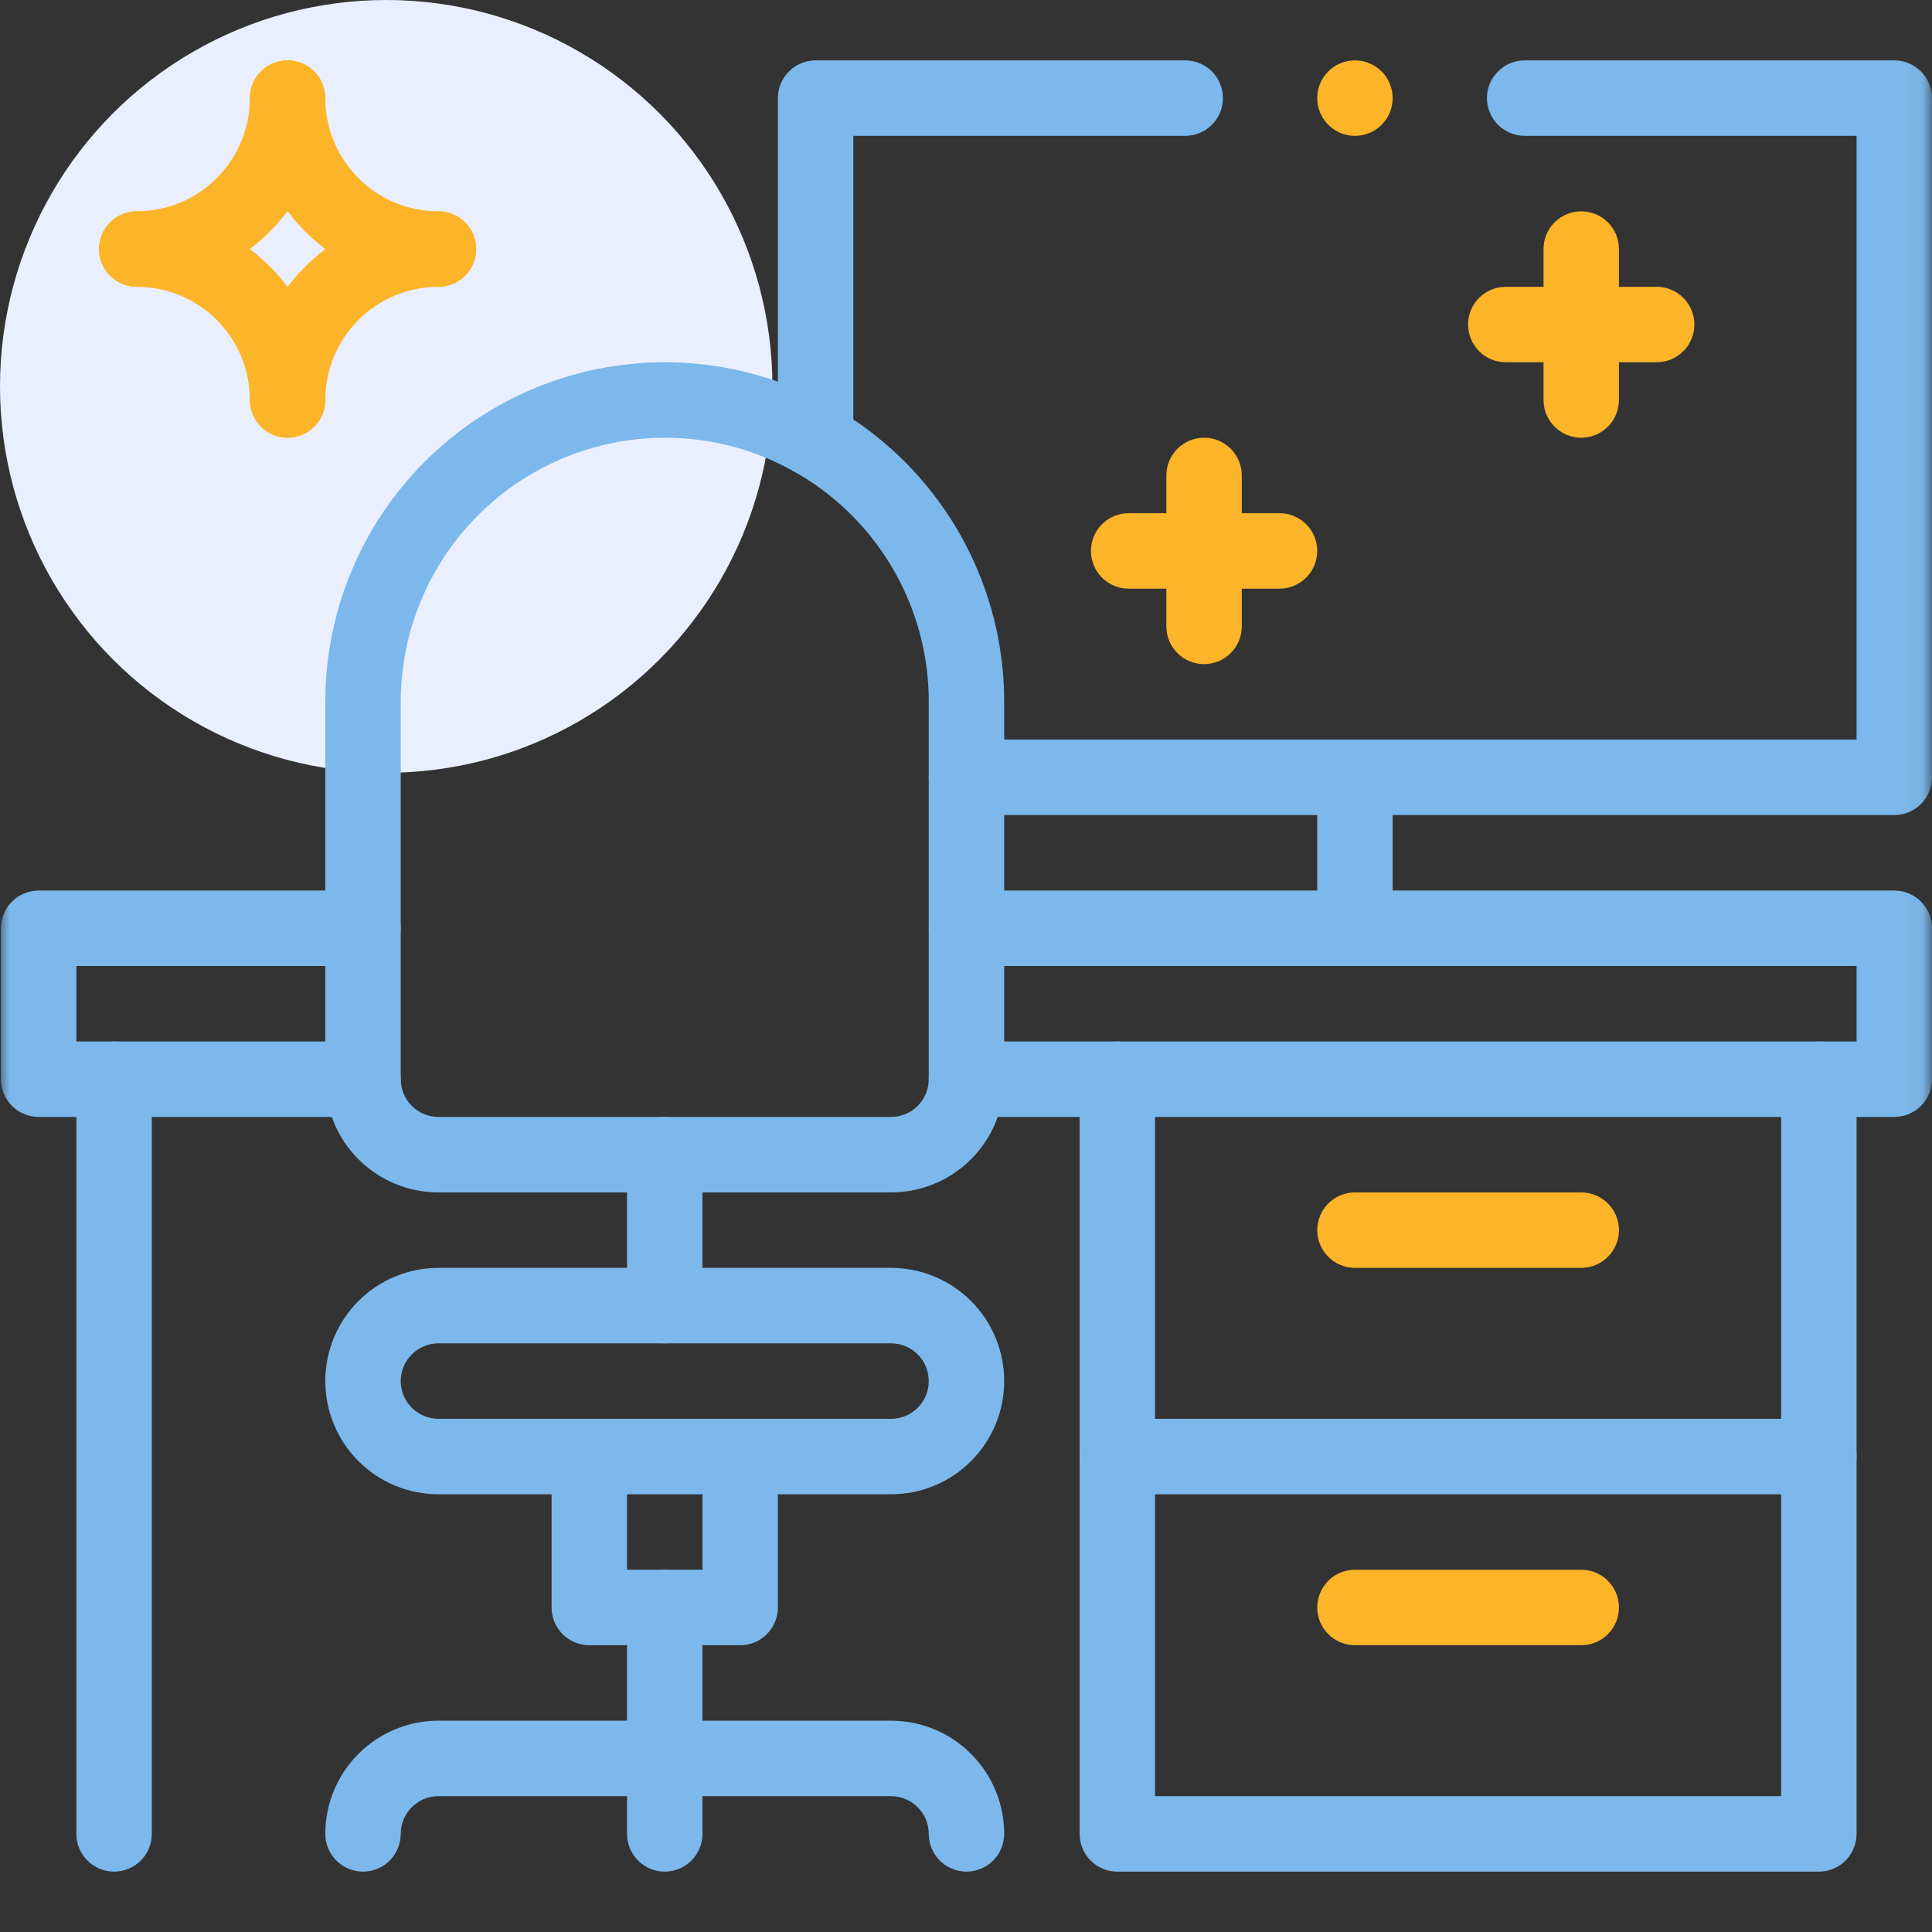 <svg width="100" height="100" viewBox="0 0 100 100" fill="none" xmlns="http://www.w3.org/2000/svg">
<rect x="0" y="0" width="100" height="100" fill="#333333" stroke="none"/>
<g clip-path="url(#clip0_228_327)">
<ellipse cx="19.99" cy="20" rx="19.99" ry="20" fill="#EAEFFF"/>
<mask id="mask0_228_327" style="mask-type:luminance" maskUnits="userSpaceOnUse" x="0" y="0" width="100" height="100">
<path d="M99.951 0H0V100H99.951V0Z" fill="white"/>
</mask>
<g mask="url(#mask0_228_327)">
<path d="M46.12 61.719H22.694C21.141 61.719 19.651 61.101 18.553 60.003C17.454 58.904 16.837 57.413 16.837 55.859V36.328C16.837 31.666 18.689 27.195 21.983 23.898C25.278 20.602 29.747 18.75 34.407 18.75C39.067 18.75 43.536 20.602 46.831 23.898C50.126 27.195 51.977 31.666 51.977 36.328V55.859C51.977 57.413 51.36 58.904 50.261 60.003C49.163 61.101 47.673 61.719 46.12 61.719ZM34.407 22.656C30.784 22.66 27.311 24.102 24.749 26.665C22.187 29.228 20.746 32.703 20.742 36.328V55.859C20.742 56.377 20.948 56.874 21.314 57.24C21.68 57.607 22.176 57.812 22.694 57.812H46.12C46.638 57.812 47.134 57.607 47.501 57.24C47.867 56.874 48.072 56.377 48.072 55.859V36.328C48.074 34.532 47.721 32.754 47.035 31.095C46.348 29.435 45.342 27.928 44.073 26.658C42.803 25.388 41.297 24.381 39.638 23.694C37.98 23.008 36.202 22.655 34.407 22.656Z" fill="#7CB8EB"/>
<path d="M46.12 77.344H22.694C21.141 77.344 19.651 76.726 18.553 75.628C17.454 74.529 16.837 73.038 16.837 71.484C16.837 69.93 17.454 68.44 18.553 67.341C19.651 66.242 21.141 65.625 22.694 65.625H46.12C47.673 65.625 49.163 66.242 50.261 67.341C51.36 68.44 51.977 69.93 51.977 71.484C51.977 73.038 51.36 74.529 50.261 75.628C49.163 76.726 47.673 77.344 46.12 77.344ZM22.694 69.531C22.176 69.531 21.68 69.737 21.314 70.103C20.948 70.47 20.742 70.966 20.742 71.484C20.742 72.002 20.948 72.499 21.314 72.865C21.68 73.232 22.176 73.438 22.694 73.438H46.12C46.638 73.438 47.134 73.232 47.501 72.865C47.867 72.499 48.072 72.002 48.072 71.484C48.072 70.966 47.867 70.47 47.501 70.103C47.134 69.737 46.638 69.531 46.12 69.531H22.694Z" fill="#7CB8EB"/>
<path d="M18.79 57.812H2.001C1.745 57.812 1.491 57.762 1.254 57.664C1.017 57.566 0.802 57.422 0.621 57.24C0.255 56.874 0.049 56.377 0.049 55.859V48.047C0.049 47.529 0.255 47.032 0.621 46.666C0.987 46.3 1.483 46.094 2.001 46.094H18.79C19.307 46.094 19.804 46.3 20.17 46.666C20.536 47.032 20.742 47.529 20.742 48.047C20.742 48.565 20.536 49.062 20.17 49.428C19.804 49.794 19.307 50 18.79 50H3.953V53.906H18.79C19.307 53.906 19.804 54.112 20.17 54.478C20.536 54.845 20.742 55.341 20.742 55.859C20.742 56.377 20.536 56.874 20.17 57.24C19.804 57.607 19.307 57.812 18.79 57.812Z" fill="#7CB8EB"/>
<path d="M98.048 57.812H50.024C49.507 57.812 49.01 57.607 48.644 57.24C48.278 56.874 48.072 56.377 48.072 55.859C48.072 55.341 48.278 54.845 48.644 54.478C49.01 54.112 49.507 53.906 50.024 53.906H96.096V50H50.024C49.507 50 49.01 49.794 48.644 49.428C48.278 49.062 48.072 48.565 48.072 48.047C48.072 47.529 48.278 47.032 48.644 46.666C49.01 46.3 49.507 46.094 50.024 46.094H98.048C98.566 46.094 99.062 46.3 99.428 46.666C99.794 47.032 100 47.529 100 48.047V55.859C100 56.377 99.794 56.874 99.428 57.24C99.062 57.607 98.566 57.812 98.048 57.812Z" fill="#7CB8EB"/>
<path d="M5.905 96.875C5.388 96.875 4.891 96.669 4.525 96.303C4.159 95.937 3.953 95.44 3.953 94.922V55.859C3.953 55.341 4.159 54.845 4.525 54.478C4.891 54.112 5.388 53.906 5.905 53.906C6.423 53.906 6.92 54.112 7.286 54.478C7.652 54.845 7.857 55.341 7.857 55.859V94.922C7.857 95.44 7.652 95.937 7.286 96.303C6.92 96.669 6.423 96.875 5.905 96.875Z" fill="#7CB8EB"/>
<path d="M94.144 96.875H57.833C57.315 96.875 56.819 96.669 56.453 96.303C56.087 95.937 55.881 95.44 55.881 94.922V55.859C55.881 55.341 56.087 54.845 56.453 54.478C56.819 54.112 57.315 53.906 57.833 53.906C58.351 53.906 58.847 54.112 59.214 54.478C59.58 54.845 59.785 55.341 59.785 55.859V92.969H92.191V55.859C92.191 55.341 92.397 54.845 92.763 54.478C93.129 54.112 93.626 53.906 94.144 53.906C94.661 53.906 95.158 54.112 95.524 54.478C95.89 54.845 96.096 55.341 96.096 55.859V94.922C96.096 95.44 95.89 95.937 95.524 96.303C95.158 96.669 94.661 96.875 94.144 96.875Z" fill="#7CB8EB"/>
<path d="M50.024 96.875C49.507 96.875 49.01 96.669 48.644 96.303C48.278 95.937 48.072 95.44 48.072 94.922C48.072 94.404 47.867 93.907 47.501 93.541C47.134 93.174 46.638 92.969 46.12 92.969H22.694C22.176 92.969 21.68 93.174 21.314 93.541C20.948 93.907 20.742 94.404 20.742 94.922C20.742 95.44 20.536 95.937 20.17 96.303C19.804 96.669 19.307 96.875 18.79 96.875C18.272 96.875 17.775 96.669 17.409 96.303C17.043 95.937 16.837 95.44 16.837 94.922C16.837 93.368 17.454 91.877 18.553 90.779C19.651 89.68 21.141 89.062 22.694 89.062H46.12C47.673 89.062 49.163 89.68 50.261 90.779C51.36 91.877 51.977 93.368 51.977 94.922C51.977 95.44 51.771 95.937 51.405 96.303C51.039 96.669 50.542 96.875 50.024 96.875Z" fill="#7CB8EB"/>
<path d="M34.407 96.875C33.889 96.875 33.393 96.669 33.027 96.303C32.66 95.937 32.455 95.44 32.455 94.922V83.203C32.455 82.685 32.66 82.188 33.027 81.822C33.393 81.456 33.889 81.25 34.407 81.25C34.925 81.25 35.421 81.456 35.787 81.822C36.154 82.188 36.359 82.685 36.359 83.203V94.922C36.359 95.44 36.154 95.937 35.787 96.303C35.421 96.669 34.925 96.875 34.407 96.875Z" fill="#7CB8EB"/>
<path d="M34.407 69.531C33.889 69.531 33.393 69.326 33.027 68.959C32.66 68.593 32.455 68.096 32.455 67.578V59.766C32.455 59.248 32.66 58.751 33.027 58.385C33.393 58.018 33.889 57.812 34.407 57.812C34.925 57.812 35.421 58.018 35.787 58.385C36.154 58.751 36.359 59.248 36.359 59.766V67.578C36.359 68.096 36.154 68.593 35.787 68.959C35.421 69.326 34.925 69.531 34.407 69.531Z" fill="#7CB8EB"/>
<path d="M38.311 85.156H30.503C29.985 85.156 29.488 84.951 29.122 84.584C28.756 84.218 28.55 83.721 28.55 83.203V75.391C28.55 74.873 28.756 74.376 29.122 74.01C29.488 73.643 29.985 73.438 30.503 73.438C31.02 73.438 31.517 73.643 31.883 74.01C32.249 74.376 32.455 74.873 32.455 75.391V81.25H36.359V75.391C36.359 74.873 36.565 74.376 36.931 74.01C37.297 73.643 37.794 73.438 38.311 73.438C38.829 73.438 39.326 73.643 39.692 74.01C40.058 74.376 40.264 74.873 40.264 75.391V83.203C40.264 83.721 40.058 84.218 39.692 84.584C39.326 84.951 38.829 85.156 38.311 85.156Z" fill="#7CB8EB"/>
<path d="M94.144 77.344H57.833C57.315 77.344 56.819 77.138 56.453 76.772C56.087 76.405 55.881 75.909 55.881 75.391C55.881 74.873 56.087 74.376 56.453 74.01C56.819 73.643 57.315 73.438 57.833 73.438H94.144C94.661 73.438 95.158 73.643 95.524 74.01C95.89 74.376 96.096 74.873 96.096 75.391C96.096 75.909 95.89 76.405 95.524 76.772C95.158 77.138 94.661 77.344 94.144 77.344Z" fill="#7CB8EB"/>
<path d="M81.845 65.625H70.132C69.614 65.625 69.118 65.419 68.751 65.053C68.385 64.687 68.18 64.19 68.18 63.672C68.18 63.154 68.385 62.657 68.751 62.291C69.118 61.925 69.614 61.719 70.132 61.719H81.845C82.363 61.719 82.859 61.925 83.225 62.291C83.591 62.657 83.797 63.154 83.797 63.672C83.797 64.19 83.591 64.687 83.225 65.053C82.859 65.419 82.363 65.625 81.845 65.625Z" fill="#FCB428"/>
<path d="M81.845 85.156H70.132C69.614 85.156 69.118 84.951 68.751 84.584C68.385 84.218 68.18 83.721 68.18 83.203C68.18 82.685 68.385 82.188 68.751 81.822C69.118 81.456 69.614 81.25 70.132 81.25H81.845C82.363 81.25 82.859 81.456 83.225 81.822C83.591 82.188 83.797 82.685 83.797 83.203C83.797 83.721 83.591 84.218 83.225 84.584C82.859 84.951 82.363 85.156 81.845 85.156Z" fill="#FCB428"/>
<path d="M70.132 50C69.614 50 69.118 49.794 68.751 49.428C68.385 49.062 68.18 48.565 68.18 48.047V40.234C68.18 39.716 68.385 39.22 68.751 38.853C69.118 38.487 69.614 38.281 70.132 38.281C70.65 38.281 71.146 38.487 71.512 38.853C71.878 39.22 72.084 39.716 72.084 40.234V48.047C72.084 48.565 71.878 49.062 71.512 49.428C71.146 49.794 70.65 50 70.132 50Z" fill="#7CB8EB"/>
<path d="M14.885 22.656C14.368 22.656 13.871 22.451 13.505 22.084C13.139 21.718 12.933 21.221 12.933 20.703C12.936 18.114 13.966 15.632 15.795 13.801C17.625 11.97 20.106 10.941 22.694 10.938C23.212 10.938 23.708 11.143 24.074 11.51C24.441 11.876 24.646 12.373 24.646 12.891C24.646 13.409 24.441 13.905 24.074 14.272C23.708 14.638 23.212 14.844 22.694 14.844C21.141 14.844 19.651 15.461 18.553 16.56C17.454 17.659 16.837 19.149 16.837 20.703C16.837 21.221 16.632 21.718 16.266 22.084C15.9 22.451 15.403 22.656 14.885 22.656Z" fill="#FCB428"/>
<path d="M14.885 22.656C14.368 22.656 13.871 22.451 13.505 22.084C13.139 21.718 12.933 21.221 12.933 20.703C12.933 19.934 12.782 19.172 12.487 18.461C12.193 17.75 11.762 17.104 11.218 16.56C10.674 16.016 10.028 15.584 9.318 15.29C8.607 14.995 7.846 14.844 7.077 14.844C6.559 14.844 6.062 14.638 5.696 14.272C5.33 13.905 5.124 13.409 5.124 12.891C5.124 12.373 5.33 11.876 5.696 11.51C6.062 11.143 6.559 10.938 7.077 10.938C9.664 10.941 12.145 11.97 13.975 13.801C15.805 15.632 16.834 18.114 16.837 20.703C16.837 21.221 16.632 21.718 16.266 22.084C15.9 22.451 15.403 22.656 14.885 22.656Z" fill="#FCB428"/>
<path d="M22.694 14.844C20.106 14.841 17.625 13.811 15.795 11.98C13.966 10.149 12.936 7.667 12.933 5.078C12.933 4.56 13.139 4.063 13.505 3.697C13.871 3.331 14.368 3.125 14.885 3.125C15.403 3.125 15.9 3.331 16.266 3.697C16.632 4.063 16.837 4.56 16.837 5.078C16.837 6.632 17.454 8.122 18.553 9.221C19.651 10.32 21.141 10.938 22.694 10.938C23.212 10.938 23.708 11.143 24.074 11.51C24.441 11.876 24.646 12.373 24.646 12.891C24.646 13.409 24.441 13.905 24.074 14.272C23.708 14.638 23.212 14.844 22.694 14.844Z" fill="#FCB428"/>
<path d="M7.077 14.844C6.559 14.844 6.062 14.638 5.696 14.272C5.33 13.905 5.124 13.409 5.124 12.891C5.124 12.373 5.33 11.876 5.696 11.51C6.062 11.143 6.559 10.938 7.077 10.938C7.846 10.938 8.607 10.786 9.318 10.492C10.028 10.197 10.674 9.765 11.218 9.221C11.762 8.677 12.193 8.031 12.487 7.32C12.782 6.61 12.933 5.848 12.933 5.078C12.933 4.56 13.139 4.063 13.505 3.697C13.871 3.331 14.368 3.125 14.885 3.125C15.403 3.125 15.9 3.331 16.266 3.697C16.632 4.063 16.837 4.56 16.837 5.078C16.834 7.667 15.805 10.149 13.975 11.98C12.145 13.811 9.664 14.841 7.077 14.844Z" fill="#FCB428"/>
<path d="M62.323 34.375C61.805 34.375 61.309 34.169 60.943 33.803C60.577 33.437 60.371 32.94 60.371 32.422V24.609C60.371 24.091 60.577 23.595 60.943 23.228C61.309 22.862 61.805 22.656 62.323 22.656C62.841 22.656 63.337 22.862 63.703 23.228C64.07 23.595 64.275 24.091 64.275 24.609V32.422C64.275 32.678 64.225 32.932 64.127 33.169C64.028 33.406 63.885 33.622 63.703 33.803C63.522 33.984 63.307 34.128 63.07 34.226C62.833 34.325 62.579 34.375 62.323 34.375Z" fill="#FCB428"/>
<path d="M66.227 30.469H58.419C57.901 30.469 57.404 30.263 57.038 29.897C56.672 29.53 56.467 29.034 56.467 28.516C56.467 27.998 56.672 27.501 57.038 27.135C57.404 26.768 57.901 26.562 58.419 26.562H66.227C66.745 26.562 67.242 26.768 67.608 27.135C67.974 27.501 68.18 27.998 68.18 28.516C68.18 29.034 67.974 29.53 67.608 29.897C67.242 30.263 66.745 30.469 66.227 30.469Z" fill="#FCB428"/>
<path d="M81.845 22.656C81.327 22.656 80.831 22.451 80.464 22.084C80.098 21.718 79.893 21.221 79.893 20.703V12.891C79.893 12.373 80.098 11.876 80.464 11.51C80.831 11.143 81.327 10.938 81.845 10.938C82.363 10.938 82.859 11.143 83.225 11.51C83.591 11.876 83.797 12.373 83.797 12.891V20.703C83.797 21.221 83.591 21.718 83.225 22.084C82.859 22.451 82.363 22.656 81.845 22.656Z" fill="#FCB428"/>
<path d="M85.749 18.75H77.941C77.423 18.75 76.926 18.544 76.56 18.178C76.194 17.812 75.988 17.315 75.988 16.797C75.988 16.279 76.194 15.782 76.56 15.416C76.926 15.05 77.423 14.844 77.941 14.844H85.749C86.267 14.844 86.763 15.05 87.129 15.416C87.496 15.782 87.701 16.279 87.701 16.797C87.701 17.315 87.496 17.812 87.129 18.178C86.763 18.544 86.267 18.75 85.749 18.75Z" fill="#FCB428"/>
<path d="M72.084 5.078C72.084 5.464 71.969 5.842 71.755 6.163C71.54 6.484 71.236 6.735 70.879 6.883C70.522 7.03 70.13 7.069 69.751 6.994C69.372 6.918 69.024 6.732 68.751 6.459C68.478 6.186 68.293 5.838 68.217 5.459C68.142 5.08 68.18 4.688 68.328 4.331C68.476 3.974 68.726 3.669 69.047 3.454C69.368 3.24 69.746 3.125 70.132 3.125C70.65 3.125 71.146 3.331 71.512 3.697C71.878 4.063 72.084 4.56 72.084 5.078Z" fill="#FCB428"/>
<path d="M42.216 24.746C41.698 24.746 41.201 24.54 40.835 24.174C40.469 23.808 40.264 23.311 40.264 22.793V5.078C40.264 4.56 40.469 4.063 40.835 3.697C41.201 3.331 41.698 3.125 42.216 3.125H61.347C61.865 3.125 62.361 3.331 62.727 3.697C63.093 4.063 63.299 4.56 63.299 5.078C63.299 5.596 63.093 6.093 62.727 6.459C62.361 6.825 61.865 7.031 61.347 7.031H44.168V22.793C44.168 23.311 43.962 23.808 43.596 24.174C43.23 24.54 42.733 24.746 42.216 24.746Z" fill="#7CB8EB"/>
<path d="M98.048 42.188H50.024C49.507 42.188 49.01 41.982 48.644 41.615C48.278 41.249 48.072 40.752 48.072 40.234C48.072 39.716 48.278 39.22 48.644 38.853C49.01 38.487 49.507 38.281 50.024 38.281H96.096V7.031H78.916C78.399 7.031 77.902 6.825 77.536 6.459C77.17 6.093 76.964 5.596 76.964 5.078C76.964 4.56 77.17 4.063 77.536 3.697C77.902 3.331 78.399 3.125 78.916 3.125H98.048C98.566 3.125 99.062 3.331 99.428 3.697C99.794 4.063 100 4.56 100 5.078V40.234C100 40.752 99.794 41.249 99.428 41.615C99.062 41.982 98.566 42.188 98.048 42.188Z" fill="#7CB8EB"/>
</g>
</g>
<defs>
<clipPath id="clip0_228_327">
<rect width="100" height="100" fill="white"/>
</clipPath>
</defs>
</svg>
